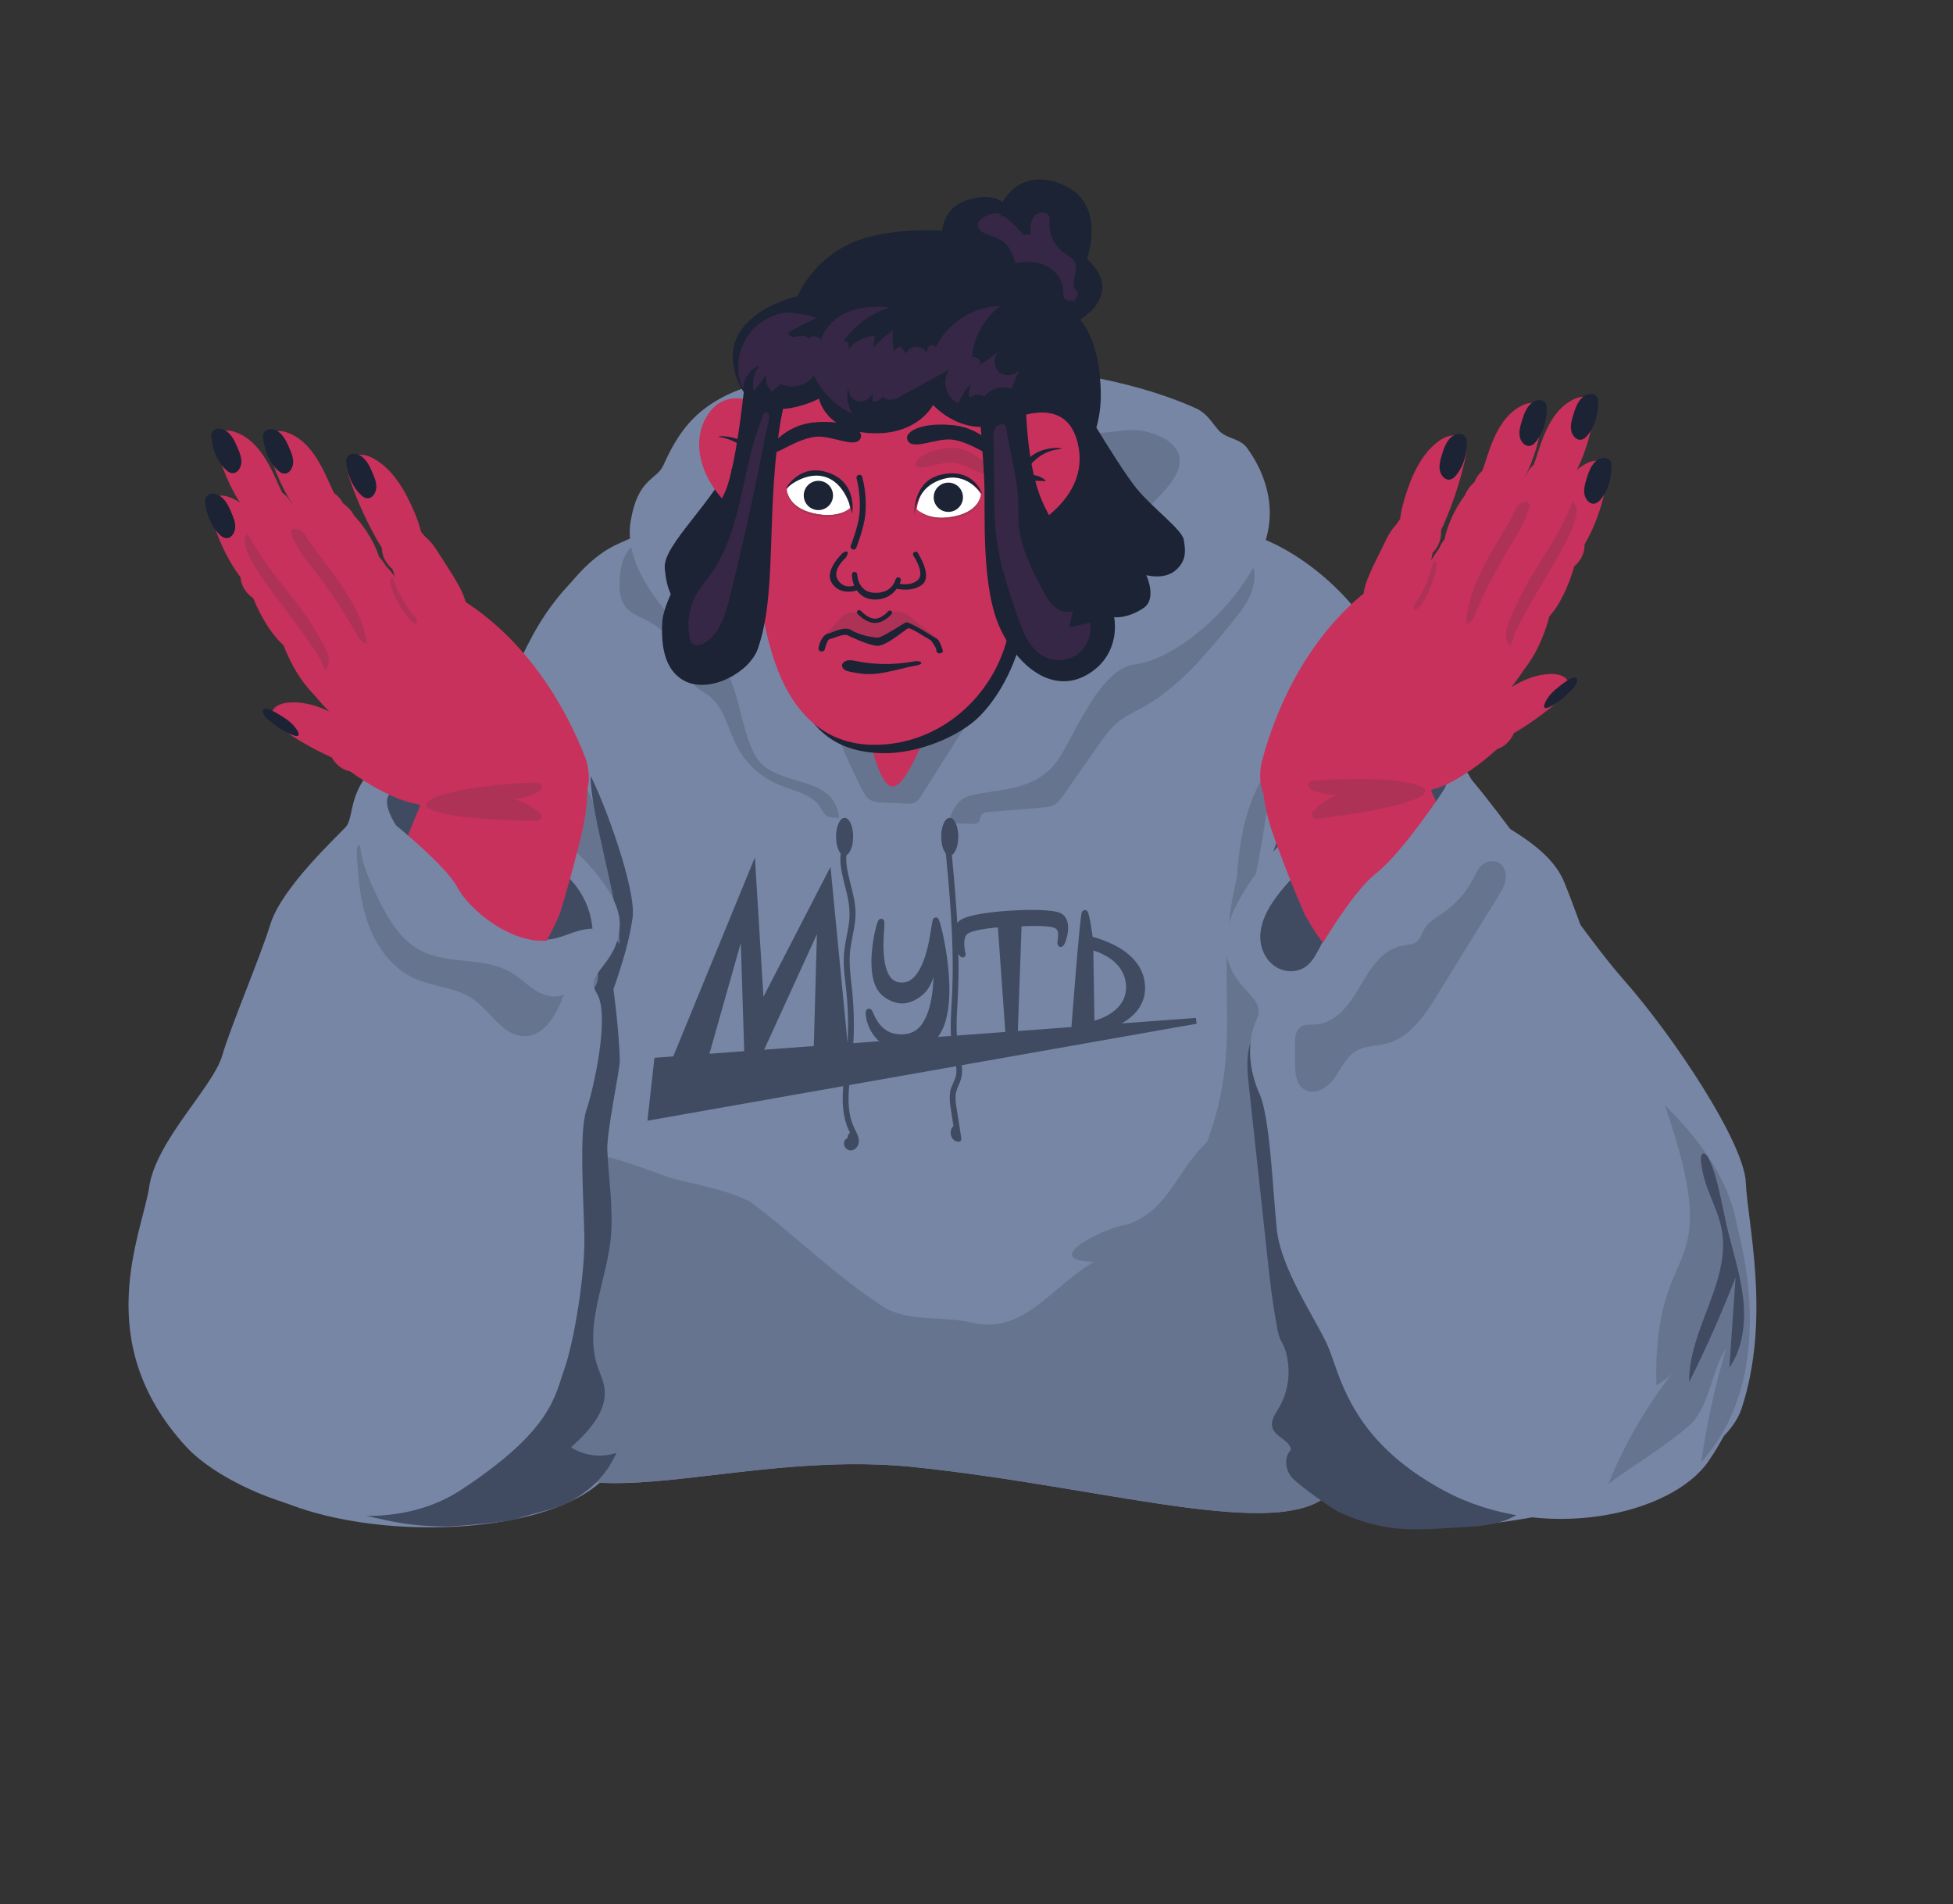 <ns0:svg xmlns:ns0="http://www.w3.org/2000/svg" version="1.1" x="0px" y="0px" viewBox="0 0 998.21 973.21" style="enable-background:new 0 0 998.21 973.21;" xml:space="preserve" width="998.21" height="973.21">
<ns0:rect x="0" y="0" width="998.21" height="973.21" fill="#333333" stroke="none"/>
<ns0:style type="text/css">
	.st0{fill:#7786A5;}
	.st1{fill:#677490;}
	.st2{fill:#404B62;stroke:#404B62;stroke-width:3;stroke-miterlimit:10;}
	.st3{fill:#404B62;}
	.st4{fill:#C8315C;}
	.st5{fill:#1B2334;}
	.st6{fill:#AD3255;}
	.st7{fill:#352745;}
	.st8{fill:#FFFFFF;}
</ns0:style>
<ns0:g id="&#1090;&#1077;&#1083;&#1086;">
	<ns0:path class="st0" d="M299.34,290.64c-34.47,30.15-34.25,62.35-55.93,84.78c-12.43,12.86-30.99,39.93-48.78,65.71   c-13.24,19.18-26.04,37.64-35.58,48.99c-25.03,29.8-59.6,84.89-59.9,105.19c-0.3,20.3-2.45,99.06,13.88,144.87   c16.33,45.81,152.17,54,193.52,17.58c41.35-36.41-46.2-105.1-31.2-143.94c15-38.84,61.06-103.28,73.39-153.54   c16.86-68.75,2.03-85.24-12.21-110.65C322.29,324.23,299.34,290.64,299.34,290.64z" />
	<ns0:path class="st0" d="M684.65,304.71c35.2,29.29,35.78,61.49,58.01,83.37c12.75,12.55,31.97,39.15,50.39,64.48   c13.7,18.85,26.96,36.99,36.78,48.1c25.76,29.17,61.68,83.4,62.48,103.68s13.05,69.28-2.14,115.49s-171.19,81.2-213.43,45.82   s-33.13-1-49.08-39.45c-15.95-38.45,25.37-200.74,11.81-250.68c-18.56-68.31-4.13-85.16,9.47-110.91   C662.53,338.85,684.65,304.71,684.65,304.71z" />
	<ns0:path class="st0" d="M314.06,278.84c-20.29,9.98-39.81,39.81-53.08,76.09s73.2,76.97,61.82,122.09s-28.66,72.55-31.08,95.55   c-2.42,23-48.57,124.87-28.61,162.61c24.92,47.11,112.04,5.01,203.9,14.55c103.47,10.74,197.78,41.87,216.4,8.53   c21.96-39.34-7.99-106.51-8.21-139.81c-0.26-38.22-38.21-116.09-31.13-144.96c6.14-25.05,85.82-69.01,76.09-107.94   c-9.73-38.93-35.07-68.85-63.7-84.93c-36.27-20.38-103.51-23.89-174.29-28.31S346.43,262.91,314.06,278.84z" />
	<ns0:path class="st1" d="M300.2,402.63c-0.85,1.79-1.7,3.58-2.55,5.37c-11.35-14.35-26.71-25.49-43.88-31.82   c11.39,21.02,22.77,42.04,34.16,63.05c6.26,11.56,12.61,23.37,14.89,36.31c-6.36-1.81-13.77,2.74-15.03,9.23   c-0.67,3.47,0.21,7.02,0.48,10.54c0.4,5.13-0.5,10.26-1.4,15.33c-3.47,19.58-6.93,39.17-10.4,58.75   c-1.22,6.88-2.38,14.26,0.47,20.63c0.6,1.34,2.15,6.18,3.51,6.74c3.53,1.45,6.41-3.08,7.57-6.71c8.42-26.39,16.11-56.29,24.46-82.7   c2.08-6.59,4.16-13.17,6.24-19.76c1.54-4.88,3.25-9.9,3.53-15.06c0.21-3.87-0.66-7.58-1.71-11.27c-1.63-5.77-3.29-11.54-5.03-17.28   c-2.15-7.07-4.51-14.08-7.07-21c-1.28-3.46-2.62-6.91-4.01-10.33C304.02,411.63,299.8,403.04,300.2,402.63z" />
	<ns0:g>
		<ns0:polygon class="st2" points="343.22,545.99 384.74,444.82 389.04,514.93 423.48,448.21 432.09,537.07 417.33,538.92     419.25,470.07 387.66,539.23 381.97,539.84 379.82,472.19 360.14,541.69   " />
		<ns0:polygon class="st2" points="332.63,570.92 611.37,521.7 335.84,541.99   " />
		<ns0:g>
			<ns0:path class="st2" d="M460.96,534.61c-15.87,0-17.71-17.52-16.81-17.64c0.9-0.12,3.49,14.54,18.55,13.05     c3.63-0.36,6.95-2.09,9.31-5.18c6.62-8.64,7.16-24.69,6.41-37.36c-1.34,6.61-2.72,14.9-7.11,19.15c-2.75,2.67-6.8,4.79-10.45,4.7     c-3.78-0.09-8.07-2.39-10.33-5.23c-7.62-9.58-1-35.27-0.12-35.09c0.89,0.18-3.04,21.04,3.63,29.43c1.65,2.08,3.82,3.12,6.62,3.19     c2.85,0.06,5.2-0.9,7.32-2.96c8.61-8.35,9.49-30.23,10.34-30.3c0.86-0.07,11.71,42.46,0.12,58.36     c-5.75,7.88-10.38,5.3-14.89,5.74C462.64,534.57,461.78,534.61,460.96,534.61z" />
		</ns0:g>
		<ns0:path class="st2" d="M541.71,468.16c-3.51-1.95-16.1-1.88-25.81-1.24c-6.47,0.43-21.86,1.8-25.07,5.24    c-5.03,5.4,0.61,15.67,1.2,15.67c0.25,0-2.34-7.68,1.12-11.38c1.66-1.78,7.83-3.35,18.28-4.13l3.98,56.06    c0,0.9-9.67,1.64,1.64,1.64c0.9,0,1.64-0.73,1.64-1.64l1.99-56.39c9.69-0.56,16.91-0.29,19.37,1.08c4.15,2.31,1.23,9.03,2.05,9.39    C542.92,482.83,547.12,471.17,541.71,468.16z" />
		<ns0:g>
			<ns0:path class="st2" d="M556.29,527.13c-0.39,0-0.78-0.14-1.08-0.4c-0.35-0.31-12.34,1.24-6.25,0.4c0,0,4.58-60.61,5.48-60.61     s2.68,13.44,2.68,13.44c2.23,0.53,7.72,2.22,12.51,4.76c8.84,4.68,13.72,11.33,14.13,19.23c0.41,8.01-4.25,14.57-13.5,18.98     c-6.73,3.21-13.46,4.15-13.75,4.19C556.44,527.12,556.36,527.13,556.29,527.13z M557.27,483.73l0.66,39.8     c5.82-1.19,19.78-6.4,19.08-19.9C576.31,490.11,562.93,485.21,557.27,483.73z" />
		</ns0:g>
	</ns0:g>
	<ns0:path class="st1" d="M230.49,527.61c5.98,11.9,14.64,22.43,25.16,30.6c-34.81-11.3-71.29-22.75-107.38-16.69   c13.79,2.46,27.58,4.93,41.37,7.39c-19.38,4.07-39.99,8.79-53.71,23.06c8.85,1.42,17.65-2.03,26.43-3.87   c20.89-4.37,42.6,0.49,62.84,7.25c10.82,3.61,21.45,7.76,32.25,11.42c5.46,1.85,10.97,3.57,16.54,5.03   c2.02,0.53,10.06,3.8,11.48,1.33c1.16-2.01-2.41-6.59-3.35-8.13c-2.51-4.16-4.68-8.39-6.85-12.73   c-4.53-9.03-10.76-16.86-18.09-23.79C248.95,540.72,239.71,534.13,230.49,527.61z" />
	<ns0:path class="st3" d="M661.02,410.2c-11.15,22.99-18.06,48.04-20.27,73.49c-1.05-19.31-0.31-25.52-1.36-44.82   c0.42-3.26,0.17-20.73-3.29-17.82c-3.53,20.74-4.94,41.88-0.27,62.36c-2.18-4.13-4.94-7.95-8.18-11.31   c1.65,1.72,2.74,4.87,3.83,6.99c1.45,2.81,2.81,5.66,4.07,8.55c2.72,6.21,5.02,12.6,6.87,19.12c3.24,11.41,4.37,22.84,5.69,34.54   c0.66,5.86,1.18,11.74,1.75,17.61c1.16,11.83,2.33,23.66,3.49,35.49c0.37,3.8,0.74,7.65,0.1,11.41c-0.59,3.48-2.04,6.76-2.8,10.2   c-1.52,6.84-0.21,14.25,3.55,20.16c3.27,5.13,7.9,5.63,13.52,4.84c5.26-0.74,12.35-1.82,16.1-6.05c5.18-3.41-4.45-29.86-5.62-35.82   c-8.1-41.44-11.94-42.08-22.92-83.67c-2.55-9.65-6.17-21.45-10.48-30.34C644.46,459.37,664.01,436.45,661.02,410.2z" />
	<ns0:path class="st3" d="M311.38,511.86c4.85-14.01,9.87-28.09,11.93-42.77c2.05-14.68-14.54-59.4-21.44-72.52   c-0.23,18.88,15.03,66.92,14.8,85.8c-5.17-6.12-10.35-12.23-15.52-18.35c1.48,10.18,2.88,20.37,4.19,30.58   c0.42,3.29,0.75,6.94-1.18,9.64s-7.06,2.92-7.99-0.27c-0.64,14.15-2.99,28.23-6.99,41.82c-4.09,13.89-9.96,27.79-8.97,42.23   c1.35,0.53,2.78,1.3,4.18,1.63c1.37,0.33,1.42,0.17,1.92-1.16c1.01-2.71,1.72-5.58,2.58-8.34c1.73-5.56,3.49-11.11,5.26-16.65   c3.57-11.14,7.22-22.25,10.96-33.34c1.04-3.08,2.08-6.16,3.14-9.24c0.52-1.51,1.04-3.02,1.56-4.53   C310.24,515.14,311.38,513.18,311.38,511.86z" />
	<ns0:path class="st1" d="M644.06,473.48c2-8.16,11.81-18.33,23.78-29.68c20.68-34.61,46.04-73.3,31.28-83   c-28.17,29.38-45.68,70.57-61.95,108.05c6.06-26.13,10.57-52.61,13.51-79.27c-17.89,22.8-18.94,54.12-19.22,83.11   c-1.64-14.16,4.26-10.51,0.74-24.32c-12.76,52.76,4.35,82.02-15.17,135.11c-16.14,15.4-19.59,34.85-40.72,42.3   c-10.28,0.98-46.72,18.41-17,19.08c-21.24,11.85-35.46,36.96-61.96,31.29c-14.71-3.97-31.72-0.14-45.23-7.9   c-24.83-15.84-45.31-36.76-68.96-54.28c-12.92-6.4-27.58-8.4-41.38-12.29c-16.84-6.13-34.59-13.38-53.03-13.01   c-0.42,0.14-0.83,0.42-1.23,0.81c-1.88,6.13-4.24,13.3-6.8,21.14c-5.78,33.18-8.31,96.24-8.58,135.94   c32.96,27.99,111.97-5.43,194.86,3.17c103.47,10.74,197.78,41.87,216.4,8.53c21.96-39.34-7.99-106.51-8.21-139.81   C674.93,580.23,636.98,502.35,644.06,473.48z" />
</ns0:g>
<ns0:g id="&#1082;&#1072;&#1087;&#1102;&#1097;&#1086;&#1085;">
	<ns0:path class="st1" d="M350.63,340.12c1.32,3.78,2.2,7.94,5.04,10.76c1.73,1.72,4.02,2.74,6.01,4.16c8.32,5.9,10.22,17.2,14.91,26.26   c4.57,8.81,12.32,15.94,21.48,19.75c7.59,3.16,16.8,4.65,21.24,11.56c0.94,1.46,1.65,3.16,3.07,4.16c1.41,1,3.24,1.11,4.96,1.18   c23.01,1.03,46.03,2.06,69.04,3.09c1.4,0.06,3.04,0.03,3.9-1.08c0.75-0.95,0.63-2.35,1.28-3.36c0.83-1.28,2.57-1.53,4.09-1.66   c8.92-0.74,17.85-1.48,26.77-2.22c2.39-0.2,4.89-0.43,6.92-1.72c1.65-1.05,2.82-2.69,3.94-4.3c6.15-8.77,12.29-17.53,18.44-26.3   c2.84-4.05,5.72-8.15,9.54-11.29c3.86-3.18,8.49-5.23,12.86-7.66c18.27-10.13,31.95-26.7,45.17-42.88   c4.01-4.91,8.09-9.93,10.32-15.86c2.24-5.93,2.35-13.03-1.3-18.21c-4.95-7.04-14.94-8.35-23.43-7.01c-19.76,3.12-38,16.92-57.79,14   c-13.9-2.05-25.18-11.98-38.05-17.61c-12.09-5.28-25.47-6.7-38.59-8.04c-22.44-2.31-45.24-4.6-67.45-0.64   c-12.2,2.18-24.14,6.23-36.52,6.65c-11.61,0.4-23.19-2.35-34.75-0.28c-6.42,1.15-13.44,2.87-18.4,7.39   c-4.66,4.24-6.26,10.41-6.59,16.5c-0.23,4.28-0.26,8.9,1.76,12.8c2.5,4.84,7.27,6.33,11.83,8.64   C339.71,321.68,347.16,330.16,350.63,340.12z" />
	<ns0:path class="st0" d="M428.98,419.18l56.01,1.42c0,0,1.67-11.43,10.53-13.89c12.96-3.6,32.72-1.65,44.55-17.4   c7.82-10.41,21.62-47.77,39.9-49.75s50.21-25.37,64.72-57.58c8.89-19.74,2.83-39.19-7.28-53.03c-3.4-4.65-9.42-4.69-13.32-7.88   c-3.43-2.8-6.14-9.29-12.67-12.31c-17.52-8.09-57.06-21.27-112.04-21.56c-62.54-0.33-106.08,3.71-128.66,15.08   c-15.44,7.77-23.88,18.04-31.58,35.35c-3.57,8.02-13.16,6.39-16.85,29.02c-3.58,21.93,15.72,48.18,43.04,68.89   c14.35,10.88,12.33,46.54,25.71,56.46c9.2,6.82,23.01,6.9,31.21,13.31C425.95,408.22,428.52,412.43,428.98,419.18z" />
	<ns0:path class="st1" d="M440.73,403.79c0.9,1.74,1.87,3.53,3.46,4.67c1.99,1.43,4.59,1.6,7.04,1.71c3.87,0.18,7.74,0.36,11.61,0.54   c1.71,0.08,3.51,0.14,5.01-0.69c1.37-0.75,2.26-2.13,3.09-3.45c8.31-13.13,16.62-26.27,24.93-39.4   c4.67-7.38,9.37-14.83,12.37-23.03c1.89-5.18,3.09-10.65,5.72-15.5c4.47-8.26,12.52-13.82,19.99-19.51   c21.95-16.73,41.01-36.9,59.95-56.97c5.3-5.62,11.02-12.99,8.42-20.26c-1.32-3.7-4.6-6.37-8.06-8.22   c-4.56-2.43-9.69-3.77-14.86-3.88c-5.42-0.11-10.78,1.11-16.19,1.35c-7.4,0.33-14.74-1.16-22.06-2.27   c-37.99-5.76-76.7-1.43-114.88,2.9c-10.34,1.18-20.69,2.35-31.03,3.53c-6.7,0.76-14.1,1.88-18.4,7.07   c-3.65,4.39-3.84,10.34-2.79,15.71c0.56,2.83,1.69,5.5,2.26,8.32c0.46,2.3,0.97,3.94,2.27,5.96c6.79,10.47-1.36,16.93,3.84,28.27   c5.2,11.33,9.87,24.49,14.23,36.16c4.41,11.79,22.62,26.53,27.14,38.28c4.51,11.71,9.31,23.33,14.87,34.58   C439.33,401.04,440.03,402.42,440.73,403.79z" />
	<ns0:ellipse class="st3" cx="431.69" cy="427.59" rx="4.37" ry="9.64" />
	<ns0:ellipse class="st3" cx="485.43" cy="427.59" rx="4.37" ry="9.64" />
	<ns0:g>
		<ns0:path class="st3" d="M432.35,428.51c-5.44,8.54-1.72,18.83,0.42,27.8c1.26,5.29,1.88,10.43,1.1,15.85    c-0.83,5.75-2.42,11.38-2.61,17.21c-0.19,6.04,0.81,12.02,1.4,18.01c0.59,6,0.86,12.03,0.8,18.06    c-0.06,5.98-0.46,11.94-1.14,17.87c-0.62,5.35-1.39,10.7-1.57,16.1c-0.19,5.91,0.38,11.93,2.71,17.42    c0.56,1.31,1.28,2.54,1.88,3.83c0.53,1.14,1.05,2.59,0.26,3.74c-0.54,0.78-0.75,0.6-1.22,0.12c-0.23-0.23-0.03-0.17-0.05-0.3    c0.03,0.37-0.28,0.07,0.04,0.17c0.43,0.14,0.94,0,1.17,0.56c0.48-0.63,0.96-1.27,1.45-1.9c-0.87,0.06-1.31-1.75-0.51-1.99    c1.84-0.55,1.06-3.45-0.8-2.89c-4.04,1.22-2.99,8.19,1.3,7.88c0.85-0.06,1.85-0.93,1.45-1.9c-0.89-2.14-3.47-3.59-5.69-2.32    c-1.9,1.08-1.69,3.69-0.3,5.1c1.69,1.72,4.26,1.07,5.57-0.76c1.66-2.32,0.91-5.07-0.27-7.41c-1.3-2.57-2.42-5.08-3.08-7.9    c-0.68-2.91-0.93-5.88-0.95-8.86c-0.04-5.97,0.81-11.91,1.51-17.83c1.59-13.38,1.61-26.82,0.08-40.2    c-0.76-6.63-1.56-13.25-0.54-19.89c0.97-6.28,2.81-12.51,2.48-18.92c-0.32-6.19-2.33-12.13-3.66-18.14    c-1.28-5.73-1.94-11.83,1.36-17.01C435.98,428.39,433.39,426.88,432.35,428.51L432.35,428.51z" />
	</ns0:g>
	<ns0:g>
		<ns0:path class="st3" d="M482.86,430.08c1.96,20.47,3.92,40.99,4.08,61.57c0.04,5.05-0.03,10.11-0.24,15.16    c-0.21,5.03-0.61,10.06-0.74,15.09c-0.12,4.96,0.06,9.94,0.99,14.82c0.84,4.45,2.75,9.21,1.44,13.75    c-0.74,2.54-2.26,4.74-2.72,7.38c-0.45,2.61-0.23,5.21,0.14,7.82c0.79,5.58,1.75,11.14,2.62,16.71c0.48-0.63,0.96-1.27,1.45-1.9    c-1.14-0.04-1.48-2.47-0.38-2.82c1.83-0.58,1.05-3.48-0.8-2.89c-4.36,1.38-3.39,8.55,1.18,8.71c1.07,0.04,1.59-0.98,1.45-1.9    c-0.78-4.97-1.57-9.93-2.35-14.9c-0.36-2.27-0.7-4.56-0.55-6.87c0.16-2.43,1.22-4.47,2.15-6.68c1.86-4.4,1.15-8.86,0.1-13.37    c-1.13-4.88-1.74-9.7-1.76-14.71c-0.02-4.93,0.35-9.86,0.61-14.78c0.27-5.13,0.4-10.26,0.41-15.39    c0.02-10.2-0.43-20.39-1.12-30.57c-0.78-11.43-1.87-22.83-2.96-34.24C485.68,428.18,482.68,428.16,482.86,430.08L482.86,430.08z" />
	</ns0:g>
</ns0:g>
<ns0:g id="&#1096;&#1077;&#1103;">
</ns0:g>
<ns0:g id="&#1074;&#1086;&#1083;&#1086;&#1089;&#1099;_&#1089;&#1079;&#1072;&#1076;&#1080;">
</ns0:g>
<ns0:g id="&#1090;&#1077;&#1085;&#1086;_&#1083;&#1080;&#1094;&#1086;">
</ns0:g>
<ns0:g id="&#1088;&#1091;&#1082;&#1072;&#1074;">
	<ns0:g>
		<ns0:path class="st3" d="M289.23,609.93c0.03,17.63,1.68,35.93-4.89,52.29c-2.73,6.8-6.79,12.97-10.82,19.1    c-20.74,31.5-42.85,64.27-76.13,82.01c-9.21,4.91-19.46,8.59-29.87,7.86c27.23,3.76,32.58,8.64,60.07,8.93    c4.69,0.05,31.96-2.27,36.37-3.87c6.95-2.52,21.93-5.38,28.24-9.22c11.16-6.79,17.27-12.82,22.97-24.58    c-7.65,2.66-16.49,1.61-23.3-2.78c9.02-8.2,18.86-18.56,17.01-30.61c-0.54-3.54-2.09-6.83-3.29-10.21    c-7.5-21.21,4.71-44.63,6.67-67.04c1.23-14.09-1.18-29.74-1.85-43.86c-0.43-9.11,6.29-40.86,6.38-45.53    c0.24-12.44-9.4-113.33-13.39-3.99c-0.07,1.89-4.09,2.86-4.8,3.95c-2,3.11-2.52,6.83-3.29,10.38c-1.91,8.84-3.38,17.77-4.39,26.75    C289.78,589.61,289.22,599.77,289.23,609.93z" />
		<ns0:path class="st0" d="M95.18,739.4c22.03,23.94,93.63,52.69,140.33,22.1c46.7-30.59,48.03-47.98,52.96-61.89    c4.93-13.9,10.46-47.6,10.21-66.75s-2.88-53.91,1.03-65.48s12.13-48.94,5.34-59.7c-6.79-10.76,10.87-14.35,11.72-34.71    s-31.06-47.27-49.99-60.49c-18.93-13.23-59.88-34.94-74.47-21.44c-14.59,13.5-11.19,26.78-15.61,31.62    c-4.42,4.84-32.64,30.96-38.42,49.44c-5.78,18.48-19.97,51.31-24.73,67.45s-33.68,43.14-37.31,67.09    C72.62,630.6,45.69,685.63,95.18,739.4z" />
		<ns0:path class="st3" d="M234.6,456.66c2.14,3.99,3.52,8.4,6.15,12.08c7.94,11.08,23.84,11.84,37.46,11.53    c9.47-0.21,15.16-5.46,24.63-5.68c-2.15-21.15-16.55-31.79-34.64-42.94c-17.27-10.64-35.69-19.34-54.63-26.6    c-3.5-1.34-7.34-2.65-10.93-1.54c-10.42,3.24-1.27,17.49,2.67,22.22c5.88,7.05,13.38,12.5,19.88,18.93    C228.82,448.25,232.18,452.16,234.6,456.66z" />
		<ns0:path class="st1" d="M192.72,458.05c5.24,10.84,11.54,22.08,22.19,27.69c14.24,7.51,32.75,3.08,46.56,11.35    c4.38,2.63,7.98,6.38,12.31,9.09c4.33,2.71,9.93,4.29,14.51,2.03c-3.65,9.69-9.55,21.07-19.9,21.32    c-11.31,0.28-17.58-12.75-26.91-19.15c-8.61-5.91-19.92-5.98-29.46-10.24c-12.02-5.38-20.24-17.11-24.41-29.6    c-2.94-8.81-4.12-18.08-4.78-27.3c-0.1-1.37-1.3-12.06,0.71-11.27c0.82,0.33,1.08,4.65,1.29,5.58c0.53,2.24,1.19,4.45,1.95,6.63    C188.44,448.94,190.53,453.53,192.72,458.05z" />
	</ns0:g>
</ns0:g>
<ns0:g id="&#1088;&#1091;&#1082;&#1072;&#1074;_1_">
	<ns0:g>
		<ns0:path class="st3" d="M638.51,535.01c-1.59,6.7-0.85,13.7-0.12,20.55c3.17,29.29,6.33,58.59,9.5,87.88    c1.15,10.65,2.36,21.32,4.31,31.86c0.71,3.84,1.1,7.58,3.06,10.91c1.88,3.21,2.73,7.16,3.13,10.83    c0.86,7.72-0.74,15.74-4.73,22.43c-1.91,3.19-4.42,6.73-3.28,10.27c1.54,4.78,8.9,6.24,9.46,11.23c-3.5,3.37-3,9.41-0.16,13.35    c2.85,3.93,21.22,16.96,25.66,18.91c25.55,11.19,39.9,8.48,67.74,6.87c9.71-0.56,26.58-3.73,30.09-15.43    c3.11-10.38-7.63-22.15-13.31-29.7c-15.18-20.19-33.54-37.76-48.52-58.11c-5.42-7.36-10.37-15.09-14.45-23.28    c-5.49-11.02-9.6-23.17-18.4-31.79c-6.95-6.81-16.81-11.48-20.19-20.6c-2.52-6.8-0.71-14.31-0.28-21.54    c0.64-10.79-1.93-21.45-5.83-31.45c-1.99-5.11-4.33-10.07-6.81-14.95c-1.49-2.94-4.17-10.71-8.35-10.66    C642.44,522.65,639.34,531.49,638.51,535.01z" />
		<ns0:path class="st0" d="M873.28,746.69c-19.06,27.86-84.72,42-134.7,15.39c-49.98-26.61-53.76-61.05-60.3-75.1    c-6.53-14.05-23.71-38.81-25.72-59.01c-2.01-20.2-3.5-57.12-8.75-68.83c-5.25-11.72-7.01-25.96-1.54-38.11    s-12.49-13.81-15.74-35.15c-3.25-21.34,25.27-53.51,42.51-69.71s55.35-43.99,71.43-31.52c16.08,12.47,14.28,26.86,19.23,31.43    c4.96,4.57,31.64,15.42,39.56,34.19s25.57,71.73,32.19,88.17c6.63,16.43,38.54,41.39,44.97,66.18    C882.85,629.4,916.08,684.12,873.28,746.69z" />
		<ns0:path class="st1" d="M887.82,626.35c10.55,40.27,11,88.46-18.35,120.97c2.9-19.67,7.15-39.14,12.72-58.22    c-7.58,11.9-8.01,27.8-17.5,38.24c-13.07,11.76-28.65,20.59-42.72,31.14c8.99-22.01,21.25-42.68,36.25-61.12    c-2.87,4.44-6.92,8.1-11.63,10.51c-1.85-79.38,36.45-49.79,4.28-143.18C866,579.81,883.39,600.52,887.82,626.35z" />
		<ns0:path class="st3" d="M730.69,396.18c-3.9,0.79-7.23,3.22-10.42,5.59c-10.01,7.42-20.01,14.84-30.02,22.26    c-13.76,10.2-27.72,20.6-37.91,34.37c-4.93,6.66-9.03,14.65-8.04,22.87c0.61,5.08,3.32,9.98,7.61,12.76s10.16,3.19,14.56,0.57    c4.66-2.78,6.95-8.15,9.42-12.98c7.52-14.74,19.25-27.31,33.43-35.84c4.2-2.52,8.72-4.8,11.76-8.65c1.52-1.92,2.59-4.15,3.65-6.36    c3.77-7.86,7.55-15.73,11.32-23.59c0.99-2.07,3.82-5.83,3.19-8.29C738.43,395.8,733.13,395.68,730.69,396.18z" />
		<ns0:path class="st1" d="M738.04,466.16c-3.68,2.59-7.87,4.84-10.13,8.73c-1.25,2.16-1.89,4.8-3.84,6.36    c-2.03,1.63-4.87,1.59-7.44,2.06c-10.2,1.88-16.39,11.98-21.6,20.95c-5.21,8.97-12.32,18.77-22.68,19.31    c-2.41,0.12-5.01-0.25-7.1,0.95c-3.85,2.21-3.37,7.74-3.3,12.18c0.12,7.56-1.26,17.43,5.63,20.56c5.28,2.39,11.28-1.78,14.63-6.52    c3.35-4.73,5.76-10.49,10.73-13.5c4.74-2.87,10.7-2.53,16.05-3.98c11.72-3.17,19.18-14.33,25.56-24.66    c10.37-16.78,20.73-33.56,31.1-50.33c2.44-3.95,5.22-8.65,3.54-13.44c-1.03-2.94-3.58-4.87-6.73-4.76c-3.14,0.11-5.7,2.1-7.2,4.75    c-2.2,3.87-3.92,7.76-6.69,11.31C745.56,459.95,742.02,463.36,738.04,466.16z" />
		<ns0:path class="st3" d="M882.54,626.35c2.82,12.2,6.87,24.16,8.35,36.59s0.13,25.77-7,36.06c1.07-15.38,2.13-30.75,3.2-46.13    c-7.09,18.17-15,36.02-23.72,53.47c-0.4-27.07,21.87-52.07,16.48-78.61c-2.1-10.36-8.02-19.55-9.82-29.98    c-0.34-1.96-1.13-5.5-0.34-7.41c0.86-2.07,2.69,0.04,3.4,1.33c2.64,4.82,4.05,10.59,5.35,15.88    C879.96,613.8,881.1,620.11,882.54,626.35z" />
	</ns0:g>
</ns0:g>
<ns0:g id="&#1088;&#1091;&#1082;&#1072;_1_">
	<ns0:g>
		<ns0:path class="st4" d="M172.35,325.48c-3.56,1.7-18.84,16.34-18.15,20.23c1.17,6.66,30.47,33.94,42.15,48.77    c14.7,18.41,34.79,29.21,59.11,29.37c23.82-1.08,52.43-7.58,44.04-35.72c-13.51-35.13-37.39-68.39-71.14-86.09    C208.42,292.54,183.21,308.04,172.35,325.48z" />
		<ns0:path class="st4" d="M224.9,283.79c-2.41-3.92-5.03-7.91-8.89-10.41c-3.86-2.51-9.3-3.16-12.94-0.35    c-2.45,1.89-3.7,5.03-3.91,8.12c-0.22,3.09,0.48,6.16,1.31,9.15c1.54,5.54,3.54,10.96,5.97,16.17    c3.26,6.98,8.38,14.33,16.04,15.19c3.2,0.36,6.49-0.53,9.24-2.21c3.18-1.94,5.77-5.09,6.39-8.76    C239.15,304.48,229.58,291.4,224.9,283.79z" />
		<ns0:path class="st4" d="M197.61,376.53c-12.11-2.49-30.68,3.73-19.48,17.05c11.39,8.49,39.92,25.95,49.53,13.18    C238.89,391.87,213.28,379.75,197.61,376.53z" />
		<ns0:path class="st4" d="M217.58,285.02c1.69-3.78,1.48-8.5-1.07-11.75c-1.24-1.57-2.93-2.72-4.7-3.63c-1.22-0.63-2.51-1.15-3.87-1.4    c-3.77-0.69-7.8,0.97-10.19,3.96s-3.14,7.15-2.19,10.86c1.02,4.03,4.13,7.98,8.01,9.6c1.51,0.63,3.58,1.06,5.22,0.73    c1.47-0.3,2.72-1.39,3.87-2.29C214.73,289.47,216.5,287.44,217.58,285.02z" />
		<ns0:path class="st4" d="M211.43,260.89c-4.51-10.38-10.47-20.84-20.29-26.46c-3.21-1.84-7.45-3.02-10.45-0.86    c-1.94,1.4-2.82,3.91-2.83,6.29s0.76,4.7,1.56,6.96c3.68,10.37,8.29,20.4,13.78,29.94c2.66,4.62,6.08,9.53,11.3,10.63    c2.31,0.48,4.76,0.03,6.83-1.1c1.52-0.83,3.32-2,4.09-3.63c0.79-1.65,0.61-3.78,0.53-5.56c-0.12-2.62-0.64-5.22-1.37-7.74    C213.75,266.46,212.63,263.65,211.43,260.89z" />
		<ns0:path class="st4" d="M175.67,367.65c-8.13-4.93-17.44-9.27-27.68-8.63c-3.35,0.21-7.23,1.32-8.66,4.12    c-0.92,1.81-0.52,3.89,0.52,5.49c1.05,1.6,2.67,2.81,4.29,3.96c7.46,5.3,15.52,9.95,24.05,13.88c4.14,1.91,9,3.66,13.61,2.05    c2.05-0.72,3.79-2.12,4.93-3.8c0.84-1.24,1.75-2.84,1.65-4.27c-0.1-1.46-1.17-2.81-2.02-3.97c-1.25-1.7-2.8-3.21-4.48-4.57    C179.95,370.35,177.84,368.96,175.67,367.65z" />
		<ns0:path class="st5" d="M190.09,240.95c-1.38-3.2-3.1-6.54-6.16-8.21c-1.19-0.65-2.58-1.01-3.91-0.75s-2.57,1.2-2.93,2.5    c-0.2,0.72-0.14,1.49-0.05,2.23c0.62,5.22,2.41,10.46,5.85,14.51c1.38,1.63,3.35,3.88,5.74,3.34c1.98-0.45,3.18-2.49,3.56-4.34    C192.84,247.09,191.31,243.79,190.09,240.95z" />
		<ns0:path class="st5" d="M142.58,365.12c-2.62-1.6-5.4-3.14-7.11-2.91c-0.66,0.09-1.14,0.47-1.14,1.25c0,0.78,0.53,2,1.46,3.07    c0.52,0.59,1.1,1.1,1.68,1.57c4.04,3.35,8.27,6.18,11.83,7.44c1.43,0.51,3.43,1.18,3.37-0.28c-0.05-1.21-1.41-3.17-2.76-4.63    C147.62,368.14,144.9,366.53,142.58,365.12z" />
		<ns0:path class="st4" d="M180.97,263.46c-5.73-10.94-25.56-15.04-24.52,1.66c3.67,13.54,15.89,36.23,27.94,36.08    C203.69,300.95,192.83,275.86,180.97,263.46z" />
		<ns0:path class="st4" d="M154.5,263.23c-5.73-10.94-25.56-15.04-24.52,1.66c3.67,13.54,15.89,36.23,27.94,36.08    C177.22,300.73,166.35,275.64,154.5,263.23z" />
		<ns0:path class="st4" d="M175.13,266.6c6.05-11.75-11.75-23.2-19.84-12.82C144.73,267.63,167.85,285.07,175.13,266.6z" />
		<ns0:path class="st4" d="M193.57,295.28c1.69-3.78,1.48-8.5-1.07-11.75c-1.24-1.57-2.93-2.72-4.7-3.63c-1.22-0.63-2.51-1.15-3.87-1.4    c-3.77-0.69-7.8,0.97-10.19,3.96s-3.14,7.15-2.19,10.86c1.02,4.03,4.13,7.98,8.01,9.6c1.51,0.63,3.58,1.06,5.22,0.73    c1.47-0.3,2.72-1.39,3.87-2.29C190.72,299.74,192.49,297.71,193.57,295.28z" />
		<ns0:path class="st4" d="M197.03,288.97c-5.73-10.94-25.56-15.04-24.52,1.66c3.67,13.54,15.89,36.23,27.94,36.08    C219.75,326.46,208.89,301.37,197.03,288.97z" />
		<ns0:path class="st4" d="M169.18,248.75c-4.51-10.38-10.19-22.36-20.53-26.95c-25.78-11.43,0.77,45.64,12.81,47.68    C177.71,271.36,173.9,257.87,169.18,248.75z" />
		<ns0:path class="st5" d="M147.59,228.33c-1.38-3.2-3.1-6.54-6.16-8.21c-1.19-0.65-2.58-1.01-3.91-0.75s-2.57,1.2-2.93,2.5    c-0.2,0.72-0.14,1.49-0.05,2.23c0.62,5.22,2.41,10.46,5.85,14.51c1.38,1.63,3.35,3.88,5.74,3.34c1.98-0.45,3.18-2.49,3.56-4.34    C150.34,234.46,148.82,231.17,147.59,228.33z" />
		<ns0:path class="st4" d="M151.36,296.46c-5.73-10.94-25.56-15.04-24.52,1.66c3.67,13.54,15.89,36.23,27.94,36.08    C174.08,333.95,163.21,308.86,151.36,296.46z" />
		<ns0:path class="st4" d="M145.51,299.6c6.05-11.75-11.75-23.2-19.84-12.82C115.11,300.63,138.23,318.07,145.51,299.6z" />
		<ns0:path class="st4" d="M190.6,386.36c6.05-11.75-11.75-23.2-19.84-12.82C160.19,387.39,183.32,404.83,190.6,386.36z" />
		<ns0:path class="st4" d="M167.41,321.97c-5.73-10.94-25.56-15.04-24.52,1.66c3.67,13.54,15.89,36.23,27.94,36.08    C190.13,359.46,179.27,334.37,167.41,321.97z" />
		<ns0:path class="st4" d="M139.56,281.75c-4.51-10.38-10.19-22.36-20.53-26.95c-25.78-11.43,0.77,45.64,12.81,47.68    C148.09,304.36,144.28,290.87,139.56,281.75z" />
		<ns0:path class="st5" d="M117.98,261.33c-1.38-3.2-3.1-6.54-6.16-8.21c-1.19-0.65-2.58-1.01-3.91-0.75c-1.33,0.25-2.57,1.2-2.93,2.5    c-0.2,0.72-0.14,1.49-0.05,2.23c0.62,5.22,2.41,10.46,5.85,14.51c1.38,1.63,3.35,3.88,5.74,3.34c1.98-0.45,3.18-2.49,3.56-4.34    C120.72,267.46,119.2,264.16,117.98,261.33z" />
		<ns0:path class="st4" d="M170.55,288.75c-5.73-10.94-25.56-15.04-24.52,1.66c3.67,13.54,25.54,47.73,37.58,47.58    C202.92,337.74,182.41,301.15,170.55,288.75z" />
		<ns0:path class="st4" d="M148.65,266.38c6.05-11.75-11.75-23.2-19.84-12.82C118.25,267.41,141.37,284.85,148.65,266.38z" />
		<ns0:path class="st4" d="M167.09,295.06c1.69-3.78,1.48-8.5-1.07-11.75c-1.24-1.57-2.93-2.72-4.7-3.63c-1.22-0.63-2.51-1.15-3.87-1.4    c-3.77-0.69-7.8,0.97-10.19,3.96s-3.14,7.15-2.19,10.86c1.02,4.03,4.13,7.98,8.01,9.6c1.51,0.63,3.58,1.06,5.22,0.73    c1.47-0.3,2.72-1.39,3.87-2.29C164.24,299.52,166.01,297.49,167.09,295.06z" />
		<ns0:path class="st4" d="M142.7,248.53c-4.51-10.38-10.19-22.36-20.53-26.95c-25.78-11.43,0.77,45.64,12.81,47.68    C151.23,271.14,147.42,257.65,142.7,248.53z" />
		<ns0:path class="st5" d="M121.12,228.11c-1.38-3.2-3.1-6.54-6.16-8.21c-1.19-0.65-2.58-1.01-3.91-0.75c-1.33,0.25-2.57,1.2-2.93,2.5    c-0.2,0.72-0.14,1.49-0.05,2.23c0.62,5.22,2.41,10.46,5.85,14.51c1.38,1.63,3.35,3.88,5.74,3.34c1.98-0.45,3.18-2.49,3.56-4.34    C123.86,234.24,122.34,230.94,121.12,228.11z" />
		<ns0:path class="st6" d="M200.59,295.07c-1.46,0.47-1.36,2.56-0.9,4.02c2.03,6.46,5.37,12.5,9.76,17.66c0.62,0.73,3.38,3.21,3.84,1.04    c0.27-1.27-2.49-3.75-3.22-4.76c-2.57-3.54-4.81-7.32-6.69-11.27C203.12,301.23,200.49,295.1,200.59,295.07z" />
		<ns0:path class="st6" d="M170.69,293.8c7.69,10.52,14.83,21.98,16.9,34.84c-2.2,0.38-3.84-1.89-4.92-3.84    c-6.58-11.84-14.08-23.16-22.43-33.82c-2.38-3.05-4.78-6.09-6.88-9.34c-1.05-1.62-2.02-3.29-2.85-5.03    c-0.59-1.24-1.93-3.42-1.74-4.84c0.36-2.7,4.75-1.19,5.91-0.02c1.37,1.38,2.34,3.42,3.45,5.03c1.24,1.78,2.5,3.53,3.79,5.27    C164.82,285.99,167.8,289.86,170.69,293.8z" />
		<ns0:path class="st6" d="M166.22,331.08c1.76,3.69,2.99,8.69-0.09,11.38c-5.49-17.39-50.21-61.62-39.4-69.52    C140.52,298.26,152.56,304.9,166.22,331.08z" />
		<ns0:path class="st4" d="M299.61,412.86c-0.6,5.96-1.96,11.83-3.39,17.65c-2.96,12.06-6.27,24.04-9.92,35.91    c-1.33,4.33-12.63,26.14-16.15,28.99c-0.63,0.51-26.9-8.2-36.98-15.29c-12.67-8.92-26.19-19.02-30.29-33.96    c-1.12-4.08,10.67-31.86,12.52-35.67c1.38-2.85,3.84-5.04,6.43-6.88c13.1-9.3,30.24-11.17,46.18-9.16    c7.33,0.92,14.39,2.14,21.79,1.36c4.26-0.45,9.01,0.02,9.93,5.02C300.43,404.67,300,409.01,299.61,412.86z" />
		<ns0:path class="st6" d="M274.37,399.86c9.14,3.39-8.38,9.32-12.48,8.26c5.16,1.4,9.99,3.97,14.05,7.43c1.56,1.33,0.59,3.89-1.45,3.87    c-33.94-0.25-56.73-3.48-56.62-8.14C217.96,407.08,237.54,401.35,274.37,399.86z" />
	</ns0:g>
</ns0:g>
<ns0:g id="&#1088;&#1091;&#1082;&#1072;">
	<ns0:g>
		<ns0:path class="st4" d="M764.16,313.8c3.73,1.3,20.53,14.16,20.28,18.1c-0.43,6.74-26.54,37.1-36.51,53.12    c-12.58,19.92-31.36,32.87-55.51,35.71c-23.8,1.55-52.95-1.76-47.71-30.65c9.55-36.4,29.62-72.09,61.21-93.41    C724.67,285.04,751.45,297.66,764.16,313.8z" />
		<ns0:path class="st4" d="M707.33,278.16c1.96-4.17,4.13-8.41,7.69-11.33c3.56-2.92,8.89-4.17,12.83-1.77    c2.64,1.61,4.23,4.59,4.79,7.63c0.56,3.04,0.2,6.18-0.29,9.23c-0.92,5.68-2.31,11.28-4.15,16.73c-2.47,7.3-6.75,15.17-14.27,16.87    c-3.15,0.71-6.5,0.18-9.43-1.18c-3.38-1.58-6.3-4.42-7.32-8.01C695.45,300.29,703.52,286.24,707.33,278.16z" />
		<ns0:path class="st4" d="M744.69,367.33c11.76-3.81,30.9,0.32,21.24,14.8c-10.39,9.7-36.81,30.2-47.78,18.57    C705.35,387.12,729.46,372.25,744.69,367.33z" />
		<ns0:path class="st4" d="M714.74,278.57c-2.09-3.57-2.41-8.29-0.23-11.8c1.05-1.69,2.61-3.03,4.28-4.13c1.15-0.76,2.37-1.43,3.69-1.82    c3.67-1.1,7.86,0.1,10.57,2.81c2.71,2.71,3.91,6.76,3.38,10.55c-0.57,4.12-3.22,8.38-6.91,10.42c-1.43,0.79-3.44,1.45-5.11,1.3    c-1.5-0.13-2.86-1.08-4.1-1.85C718.07,282.68,716.09,280.86,714.74,278.57z" />
		<ns0:path class="st4" d="M718.19,253.91c3.34-10.81,8.11-21.87,17.25-28.54c2.99-2.18,7.07-3.82,10.29-2c2.08,1.18,3.24,3.57,3.5,5.94    s-0.24,4.76-0.78,7.08c-2.51,10.71-5.99,21.19-10.39,31.27c-2.13,4.89-4.99,10.15-10.06,11.81c-2.25,0.74-4.73,0.55-6.91-0.34    c-1.6-0.66-3.52-1.63-4.47-3.15c-0.96-1.56-1.03-3.69-1.14-5.46c-0.17-2.62,0.06-5.26,0.51-7.84    C716.5,259.7,717.3,256.79,718.19,253.91z" />
		<ns0:path class="st4" d="M765.51,356.08c7.53-5.8,16.31-11.14,26.56-11.63c3.35-0.16,7.33,0.52,9.06,3.14    c1.11,1.69,0.95,3.81,0.09,5.51c-0.86,1.71-2.34,3.09-3.82,4.41c-6.83,6.09-14.33,11.6-22.37,16.45c-3.9,2.35-8.54,4.63-13.3,3.54    c-2.11-0.49-4-1.69-5.32-3.24c-0.97-1.14-2.06-2.63-2.11-4.06c-0.06-1.46,0.86-2.93,1.57-4.16c1.05-1.83,2.43-3.5,3.95-5.04    C761.55,359.23,763.5,357.62,765.51,356.08z" />
		<ns0:path class="st5" d="M737.2,231.75c1.02-3.33,2.36-6.84,5.22-8.84c1.11-0.78,2.45-1.29,3.8-1.18c1.35,0.11,2.68,0.91,3.19,2.16    c0.28,0.69,0.3,1.46,0.3,2.21c-0.04,5.25-1.25,10.66-4.21,15.07c-1.19,1.77-2.9,4.22-5.34,3.95c-2.02-0.22-3.43-2.12-4.02-3.92    C735.15,238.14,736.3,234.69,737.2,231.75z" />
		<ns0:path class="st5" d="M798.12,349.91c2.43-1.88,5.02-3.72,6.75-3.68c0.67,0.01,1.19,0.34,1.28,1.11c0.09,0.77-0.31,2.04-1.11,3.21    c-0.45,0.65-0.98,1.21-1.5,1.75c-3.64,3.77-7.53,7.05-10.94,8.7c-1.37,0.66-3.28,1.55-3.38,0.09c-0.09-1.2,1.06-3.3,2.23-4.91    C793.44,353.47,795.97,351.57,798.12,349.91z" />
		<ns0:path class="st4" d="M748.75,253.1c4.49-11.5,23.74-17.77,24.55-1.06c-2.15,13.86-11.8,37.76-23.79,38.94    C730.3,292.87,738.33,266.74,748.75,253.1z" />
		<ns0:path class="st4" d="M775.04,249.96c4.49-11.5,23.74-17.77,24.55-1.06c-2.15,13.86-11.8,37.76-23.79,38.94    C756.59,289.73,764.62,263.6,775.04,249.96z" />
		<ns0:path class="st4" d="M754.9,255.58c-7.31-11.01,9.12-24.35,18.3-14.93C785.23,253.25,764.17,273.14,754.9,255.58z" />
		<ns0:path class="st4" d="M739.74,286.13c-2.09-3.57-2.41-8.29-0.23-11.8c1.05-1.69,2.61-3.03,4.28-4.13c1.15-0.76,2.37-1.43,3.69-1.82    c3.67-1.1,7.86,0.1,10.57,2.81c2.71,2.71,3.91,6.76,3.38,10.55c-0.57,4.12-3.22,8.38-6.91,10.42c-1.43,0.79-3.44,1.45-5.11,1.3    c-1.5-0.13-2.86-1.08-4.1-1.85C743.06,290.24,741.08,288.42,739.74,286.13z" />
		<ns0:path class="st4" d="M735.6,280.23c4.49-11.5,23.74-17.77,24.55-1.06c-2.15,13.86-11.8,37.76-23.79,38.94    C717.15,320,725.18,293.87,735.6,280.23z" />
		<ns0:path class="st4" d="M758.85,237.19c3.34-10.81,7.66-23.35,17.43-29.05c24.36-14.2,4.27,45.45-7.48,48.81    C752.86,260.6,755.16,246.77,758.85,237.19z" />
		<ns0:path class="st5" d="M778.05,214.51c1.02-3.33,2.36-6.84,5.22-8.84c1.11-0.78,2.45-1.29,3.8-1.18c1.35,0.11,2.68,0.91,3.19,2.16    c0.28,0.69,0.3,1.46,0.3,2.21c-0.04,5.25-1.25,10.66-4.21,15.07c-1.19,1.77-2.9,4.22-5.34,3.95c-2.02-0.22-3.43-2.12-4.02-3.92    C776,220.91,777.15,217.46,778.05,214.51z" />
		<ns0:path class="st4" d="M781.83,282.63c4.49-11.5,23.74-17.77,24.55-1.06c-2.15,13.86-11.8,37.76-23.79,38.94    C763.38,322.4,771.41,296.27,781.83,282.63z" />
		<ns0:path class="st4" d="M787.98,285.12c-7.31-11.01,9.12-24.35,18.3-14.93C818.31,282.78,797.25,302.67,787.98,285.12z" />
		<ns0:path class="st4" d="M752.74,376.32c-7.31-11.01,9.12-24.35,18.3-14.93C783.07,373.99,762.01,393.87,752.74,376.32z" />
		<ns0:path class="st4" d="M768.68,309.76c4.49-11.5,23.74-17.77,24.55-1.06c-2.15,13.86-11.8,37.76-23.79,38.94    C750.23,349.53,758.26,323.4,768.68,309.76z" />
		<ns0:path class="st4" d="M791.93,266.72c3.34-10.81,7.66-23.35,17.43-29.05c24.36-14.2,4.27,45.45-7.48,48.81    C785.94,290.13,788.24,276.3,791.93,266.72z" />
		<ns0:path class="st5" d="M811.13,244.04c1.02-3.33,2.36-6.84,5.22-8.84c1.11-0.78,2.45-1.29,3.8-1.18c1.35,0.11,2.68,0.91,3.19,2.16    c0.28,0.69,0.3,1.46,0.3,2.21c-0.04,5.25-1.25,10.66-4.21,15.07c-1.19,1.77-2.9,4.22-5.34,3.95c-2.02-0.22-3.43-2.12-4.02-3.92    C809.07,250.44,810.23,246.99,811.13,244.04z" />
		<ns0:path class="st4" d="M761.89,277.09c4.49-11.5,23.74-17.77,24.55-1.06c-2.15,13.86-20.12,50.26-32.11,51.44    C735.13,329.36,751.48,290.72,761.89,277.09z" />
		<ns0:path class="st4" d="M781.19,252.44c-7.31-11.01,9.12-24.35,18.3-14.93C811.53,250.11,790.46,270,781.19,252.44z" />
		<ns0:path class="st4" d="M766.03,282.99c-2.09-3.57-2.41-8.29-0.23-11.8c1.05-1.69,2.61-3.03,4.28-4.13c1.15-0.76,2.37-1.43,3.69-1.82    c3.67-1.1,7.86,0.1,10.57,2.81c2.71,2.71,3.91,6.76,3.38,10.55c-0.57,4.12-3.22,8.38-6.91,10.42c-1.43,0.79-3.44,1.45-5.11,1.3    c-1.5-0.13-2.86-1.08-4.1-1.85C769.36,287.1,767.37,285.28,766.03,282.99z" />
		<ns0:path class="st4" d="M785.14,234.05c3.34-10.81,7.66-23.35,17.43-29.05c24.36-14.2,4.27,45.45-7.48,48.81    C779.16,257.46,781.45,243.63,785.14,234.05z" />
		<ns0:path class="st5" d="M804.34,211.37c1.02-3.33,2.36-6.84,5.22-8.84c1.11-0.78,2.45-1.29,3.8-1.18c1.35,0.11,2.68,0.91,3.19,2.16    c0.28,0.69,0.3,1.46,0.3,2.21c-0.04,5.25-1.25,10.66-4.21,15.07c-1.19,1.77-2.9,4.22-5.34,3.95c-2.02-0.22-3.43-2.12-4.02-3.92    C802.29,217.77,803.44,214.32,804.34,211.37z" />
		<ns0:path class="st6" d="M732.73,286.69c1.5,0.31,1.64,2.39,1.34,3.9c-1.31,6.64-3.96,13.02-7.75,18.63c-0.54,0.8-3.01,3.56-3.71,1.46    c-0.41-1.23,2.06-4,2.68-5.08c2.16-3.8,3.98-7.8,5.41-11.93C730.9,293.09,732.84,286.71,732.73,286.69z" />
		<ns0:path class="st6" d="M762.32,282.13c-6.49,11.3-12.31,23.48-12.95,36.49c2.22,0.14,3.61-2.3,4.47-4.36    c5.23-12.49,11.44-24.57,18.56-36.09c2.03-3.29,4.08-6.58,5.8-10.04c0.86-1.73,1.64-3.49,2.28-5.32c0.45-1.29,1.54-3.61,1.19-5    c-0.66-2.64-4.85-0.66-5.88,0.63c-1.21,1.52-1.94,3.66-2.87,5.38c-1.03,1.9-2.1,3.79-3.18,5.66    C767.29,273.71,764.75,277.89,762.32,282.13z" />
		<ns0:path class="st6" d="M770.87,318.69c-1.34,3.86-2.01,8.97,1.35,11.3c3.54-17.89,43.11-66.78,31.49-73.44    C792.79,283.23,781.56,291.16,770.87,318.69z" />
		<ns0:path class="st4" d="M647.32,414.69c1.26,5.86,3.25,11.54,5.32,17.17c4.28,11.66,8.89,23.2,13.82,34.6    c1.8,4.15,11.76,19.6,15.58,22.04c0.69,0.44,53.56-49.36,55.99-64.67c0.66-4.18-5-17.21-7.26-20.79    c-1.69-2.68-4.38-4.58-7.15-6.12c-14.04-7.8-31.29-7.76-46.91-4.01c-7.18,1.73-14.07,3.71-21.51,3.76    c-4.28,0.03-8.95,1.02-9.31,6.08C645.59,406.63,646.5,410.9,647.32,414.69z" />
		<ns0:path class="st6" d="M670.97,398.98c-8.71,4.38,9.36,8.34,13.32,6.83c-4.97,1.96-9.49,5.04-13.15,8.93    c-1.4,1.49-0.16,3.93,1.87,3.69c33.71-3.99,56-9.72,55.38-14.33C727.83,399.94,707.74,396.4,670.97,398.98z" />
	</ns0:g>
	<ns0:path class="st0" d="M672.24,488.49c0,0,18.09-32.09,31.29-42.33c13.21-10.25,34.48-42.51,34.48-42.51l12.9,20.86l-40.88,57.15   l-32.79,21.98L672.24,488.49z" />
</ns0:g>
<ns0:g id="Layer_32">
	<ns0:path class="st0" d="M202.55,421.95c0,0,25.73,20.83,31.17,31.48c5.44,10.64,28.22,30.86,49.36,26.9l-4.18,24.66l-19.63-9.58   l-35.01-11.23l-21.46-21.76l-9.06-25.17L202.55,421.95z" />
</ns0:g>
<ns0:g id="&#1083;&#1080;&#1094;&#1086;">
</ns0:g>
<ns0:g id="&#1088;&#1086;&#1090;_3_">
</ns0:g>
<ns0:g id="&#1088;&#1086;&#1090;_2_">
</ns0:g>
<ns0:g id="&#1088;&#1086;&#1090;">
</ns0:g>
<ns0:g id="&#1088;&#1086;&#1090;_1_">
</ns0:g>
<ns0:g id="&#1085;&#1086;&#1079;&#1076;&#1088;&#1080;">
</ns0:g>
<ns0:g id="&#1085;&#1086;&#1089;">
</ns0:g>
<ns0:g id="&#1103;&#1073;&#1083;&#1086;&#1082;&#1086;_1_">
</ns0:g>
<ns0:g id="&#1103;&#1073;&#1083;&#1086;&#1082;&#1086;">
</ns0:g>
<ns0:g id="&#1079;&#1088;&#1072;&#1095;&#1088;&#1082;">
</ns0:g>
<ns0:g id="&#1079;&#1088;&#1072;&#1095;&#1086;&#1082;">
</ns0:g>
<ns0:g id="&#1085;&#1080;_&#1074;&#1077;&#1082;&#1086;">
</ns0:g>
<ns0:g id="&#1085;_&#1074;&#1077;&#1082;&#1086;">
</ns0:g>
<ns0:g id="&#1074;&#1077;&#1082;&#1086;">
</ns0:g>
<ns0:g id="&#1074;&#1077;&#1082;&#1086;_1_">
</ns0:g>
<ns0:g id="&#1090;&#1077;&#1085;&#1100;">
</ns0:g>
<ns0:g id="&#1090;&#1077;&#1085;&#1100;_1_">
</ns0:g>
<ns0:g id="&#1073;&#1088;&#1086;&#1074;&#1100;_1_">
</ns0:g>
<ns0:g id="&#1073;&#1088;&#1086;&#1074;&#1100;">
</ns0:g>
<ns0:g id="&#1087;&#1088;&#1103;&#1076;_&#1089;&#1087;&#1088;&#1072;&#1074;&#1072;">
</ns0:g>
<ns0:g id="&#1087;&#1088;&#1103;&#1076;&#1100;_&#1089;&#1083;&#1077;&#1074;&#1072;">
</ns0:g>
<ns0:g id="&#1095;&#1077;&#1083;&#1082;&#1072;">
</ns0:g>
<ns0:g id="Layer_33">
	<ns0:g>
		<ns0:path class="st4" d="M409.92,274.79c-3.73,7,23.06,45.75,26.9,62.23s9.15,64.87,19.58,64.93c10.43,0.05,29.15-62.38,33.99-71.44    c4.84-9.07,32.45-58.68,24.75-67.31C507.46,254.57,417.18,261.19,409.92,274.79z" />
		<ns0:path class="st5" d="M580.92,249.64c-5.37-6.6-14.95-21.94-20.55-31.12c1.43-5.03,2.29-10.59,2.26-16.7    c-0.12-28.38-10.6-38.49-10.6-38.49s23.12-12.94,3.55-31.06c0,0,10.26-28.06-12.03-37.74c-22.28-9.68-31.16,8.85-31.16,8.85    s-4.91-5.37-18.13-1.08c-13.6,4.41-12.8,17.88-12.8,17.88s-80.64,5.77-84.75,60.21c0,0-0.01-0.01-0.01-0.01    s-15.48,39.23-20.95,51.85c-10.63,24.51-36.95,46.1-35.98,58.01c0.97,11.91,4.19,17.53,10.95,22.1c6.76,4.58,22.69-0.2,25.11-4.22    c1.97-3.26,19.86-64.82,24.51-98.81c14.56,46.89,68.7,68.08,131.07,46.28c0,0,0.21-0.11,0.55-0.32    c13.29,27.09,32.15,56.25,34.02,58.53c2.6,3.18,11.64,1.66,18.58-3.12c6.94-4.78,1.32-16.74,1.32-16.74s9.21,2.58,15.06-2.53    c5.85-5.11,4.92-10.64,4.08-15.66C604.17,270.73,588.83,259.37,580.92,249.64z" />
		<ns0:path class="st7" d="M518.23,134.57c5.31-1.05,10.99-1.1,15.94,1.1c4.95,2.19,8.97,6.96,9.17,12.37c0.07,2.03,0.02,4.72,1.96,5.34    c1.53,0.49,4.17-0.15,4.06,1.45c-0.69-1.66,1.84-3.22,1.49-4.98c-0.15-0.74-0.78-1.27-1.22-1.89c-2.61-3.6,1.45-8.74,0.1-12.98    c-0.94-2.95-4.1-4.43-6.55-6.32c-4.43-3.4-7.03-9.06-6.74-14.64c0.06-1.1,0.22-2.23-0.16-3.26c-1.07-2.96-5.8-2.72-7.75-0.25    c-1.95,2.47-1.91,5.92-1.77,9.07c-1.19,0.17-2.38,0.34-3.58,0.51c-2.65-3.27-5.67-6.24-8.99-8.84c-0.5-0.39-1.07-0.79-1.7-0.72    c-0.73,0.08-0.91,0.77-0.68,1.29c1.11-4.28-5.34-2.72-7.11-1.82c-2.26,1.15-6,3.05-4.74,6.14c1.15,2.8,4.77,3.79,7.33,4.64    c3.02,1,5.76,2.61,7.85,5.04C515.67,126.42,520.02,134.21,518.23,134.57z" />
		<ns0:path class="st7" d="M367.5,278.03c0.71,2.14,1.42,4.27,2.14,6.41c3.77-1.67,7.04-4.46,9.29-7.92c1.4-2.15,2.4-4.53,3.39-6.9    c2.33-5.57,4.66-11.13,6.98-16.7c-1.85-1.26-4.5-0.43-6.08,1.16c-1.58,1.59-2.4,3.75-3.44,5.74c-1.88,3.63-4.58,6.83-7.84,9.3    c-1.78,1.35-3.76,2.53-5.05,4.35c-1.29,1.82-1.65,4.57-0.09,6.17" />
		<ns0:g>
			<ns0:path class="st5" d="M451.4,384.92c-32.54-0.53-42.02-20.89-52.15-48.27c-0.21-0.57-1.02-10.37-0.88-9.78     c7.96,32.7,16.88,48.15,48.32,49.65c33.18,1.59,53.83-28.8,67.9-55.26c0.28-0.53,7.08-5.02,7.69-4.91     c0.59,0.11,0.23,7.74,0.12,8.33c0,0-4.58,23.56-21.23,40.89C490.8,376.36,469.14,385.21,451.4,384.92z" />
		</ns0:g>
		<ns0:path class="st4" d="M390.36,269.08c0,0-3.91,32.46,1.4,54.28c3.51,14.44,13.67,56.66,54.2,57.28    c35.95,0.55,64.83-27.43,70.18-60.72c2.88-17.9-0.06-44.9-0.06-44.9s43.45-16.04,34.53-49.5c-7.05-26.44-37.68-9.15-37.68-9.15    s-3.05-55.01-57.52-54.89c-48.67,0.11-56.08,51.79-56.08,51.79s-23.08-19.5-36.17-3.21C348.47,228.33,363.12,259.28,390.36,269.08    z" />
		<ns0:path class="st5" d="M528.94,231.87c-4.76,2.93-9.4,8.8-12.86,20.92c0,0.01-0.01,0.02-0.01,0.03c-0.01,0.03-0.01,0.06-0.02,0.09    c-0.36,1.27-0.7,2.58-1,3.98c-0.12,0.59,0.25,1.17,0.84,1.29c0.07,0.02,0.14,0.02,0.21,0.02c0.51,0.01,0.97-0.35,1.08-0.87    c0.28-1.32,0.6-2.56,0.93-3.76c4.75-10.65,16.12-7.15,16.33-7.72c0.21-0.57-6.35-5.84-12.19-1.15    c7.39-16.1,20.23-14.81,20.24-15.42C542.49,228.7,534.72,228.3,528.94,231.87z" />
		<ns0:path class="st5" d="M392.99,247.46c-1.4-25.57-25.63-24.95-25.64-24.35c-0.01,0.6,14.28,0.69,21.13,17.02    c-7.94-6.69-15.16-0.09-14.97,0.48c0.19,0.57,12.98-3.29,17.41,7.56c0.9,2.52,1.35,4.68,1.86,4.69    C392.86,252.87,393.26,252.39,392.99,247.46z" />
		<ns0:path class="st6" d="M420.36,326.06c0,0,0.95,0.76,12.95-2.72c3.98-1.15,11.26,5.03,14.53,5c3.27-0.03,13.72-6.36,16.32-7.26    s15.36,5.64,15.36,5.64l-15.66-12.64c-3.93-2.74-9.15-1.56-12.25,0.36c-0.02,0.01-4.48,2.82-4.48,2.82s-4.83-2.44-4.86-2.46    c-3.52-2.59-8.35-2.45-11.8,0.22L420.36,326.06z" />
		<ns0:path class="st5" d="M466.05,338.19c-9.5,1.66-19.28,1.55-28.48-0.34c-1.32-0.27-2.68-0.58-4.06-0.39s-2.79,1.03-3.08,2.23    c-0.26,1.07,0.45,2.13,1.43,2.73c0.98,0.6,2.2,0.83,3.38,1.05c2.25,0.42,4.51,0.83,6.82,0.98c4.88,0.31,9.8-0.59,14.59-1.71    c2.42-0.56,4.83-1.18,7.25-1.74c1.22-0.28,2.44-0.55,3.66-0.79c0.95-0.18,2.01-0.27,2.86-0.77c1.07-0.63,0.29-1.19-0.6-1.42    C468.61,337.71,467.28,337.98,466.05,338.19z" />
		<ns0:path class="st5" d="M478.42,326.26c0,0-13.59-8.82-15.39-8.17c-1.29,0.47-12.1,7.81-14.39,7.77c-2.57-0.05-9.46-1.27-13.3-3.7    c-2.85-1.81-5.71-0.74-12.78,1.93c-1.24,0.89-2.29,1.36-1.24,2.73c2.83,0.85,9.56-3.67,12.21-2c0,0,10.6,5.19,15.09,5.23    c4.48,0.04,14.43-8.6,15.56-8.97c1.69-0.56,14.7,8.69,15.87,8.32C480.4,330.42,478.42,326.26,478.42,326.26z" />
		<ns0:path class="st5" d="M481.88,332.48c-1.83-6.4-3.47-6.23-3.47-6.23c-0.69-0.57-2.42-1.12-2.82-0.34    c-0.59,1.17,2.92,4.34,2.98,6.32C478.66,334.86,482.32,334.02,481.88,332.48z" />
		<ns0:path class="st5" d="M420.1,332.98c-0.1,0.01-0.21,0-0.32-0.01c-0.46-0.04-0.85-0.28-1.12-0.63c-0.26-0.33-0.38-0.75-0.3-1.16    c1.11-5.95,4.2-7.09,4.2-7.09c0.79-0.42,2.01-0.25,2.24,0.59c0.35,1.27-1,1.63-1.9,3.13c0,0-1.09,2.59-1.26,3.79    C421.53,332.35,420.88,332.93,420.1,332.98z" />
		<ns0:g>
			<ns0:path class="st5" d="M447.11,318.36c-4.72-0.08-8.72-4.57-8.88-4.77c-0.41-0.47-0.34-1.15,0.15-1.54     c0.49-0.38,1.22-0.32,1.63,0.15c0.03,0.04,3.49,3.91,7.14,3.97c3.6,0.06,6.75-3.71,6.78-3.75c0.39-0.47,1.12-0.56,1.62-0.19     c0.51,0.37,0.6,1.05,0.21,1.53C455.6,313.96,451.88,318.44,447.11,318.36z" />
		</ns0:g>
		<ns0:path class="st5" d="M469.3,282.86c-0.24-0.71-1.02-1.1-1.73-0.86c-0.71,0.24-1.1,1.01-0.86,1.73c0.03,0.08,6.25,9.07,2.52,12.57    c-2.9,2.72-7.04,2.44-9.44,2.07c0.43-0.93,0.63-1.57,0.63-1.59c0.2-0.72-0.22-1.47-0.95-1.67c-0.73-0.2-1.48,0.22-1.68,0.94    c-0.03,0.12-0.35,1.17-1.13,2.45c0,0,0,0.01-0.01,0.01c-1.4,2.3-4.18,4.65-9.69,4.46c-8.4-0.29-8.82-8.97-8.83-9.37    c-0.02-0.75-0.64-1.35-1.39-1.34c-0.75,0.02-1.35,0.64-1.34,1.39c0.03,1.54,0.38,3.6,1.22,5.6c-2.14,0.61-5.53,1.15-8.2-2.58    c-3.6-5.04,3.54-11.37,3.78-11.61c0.53-0.54,1.44-2.5,0.91-3.03c-0.54-0.53-2.16,0.32-2.69,0.86c-2.51,2.55-9,9.88-5.05,15.41    c2.85,3.99,7.17,4.49,10.48,3.93c0.77-0.13,1.47-0.32,2.1-0.53c1.74,2.52,4.52,4.54,8.81,4.69c1.12,0.04,2.15-0.03,3.11-0.19    c4.19-0.71,6.84-3.11,8.44-5.32c1.46,0.3,4.41,0.74,7.48,0.22c1.9-0.32,3.84-1,5.49-2.31    C476.79,294.44,469.43,283.28,469.3,282.86z" />
		<ns0:g>
			<ns0:path class="st5" d="M436.56,280.84c-0.27,0.05-0.56,0.03-0.84-0.07c-0.77-0.3-1.15-1.17-0.85-1.94     c0.04-0.09,3.63-9.36,4.33-15.46c1.14-9.92-1.36-18.75-1.39-18.87c-0.21-0.8,0.27-1.62,1.07-1.83c0.81-0.21,1.62,0.27,1.83,1.07     c0.13,0.48,2.68,9.49,1.47,19.98c-0.75,6.49-4.36,15.81-4.52,16.2C437.48,280.41,437.05,280.74,436.56,280.84z" />
		</ns0:g>
		<ns0:path class="st8" d="M421.11,243.28c-12.57-3.22-18.95,6.77-18.95,6.77s-0.51,8.95,13.39,12.22c13.89,3.27,18.88-2.65,18.88-2.65    S433.68,246.5,421.11,243.28z" />
		<ns0:path class="st8" d="M501.35,252.52c0,0-6.23-10.94-18.97-8.44s-13.8,16.17-13.8,16.17s4.65,6.2,18.7,3.72    C501.34,261.49,501.35,252.52,501.35,252.52z" />
		<ns0:circle class="st5" cx="484.71" cy="254.13" r="7.48" />
		<ns0:circle class="st5" cx="418.29" cy="253.21" r="7.48" />
		<ns0:path class="st6" d="M468.58,260.25c0,0,5.48,7.73,20.02,4.66c13.29-2.81,12.74-12.38,12.74-12.38s0.09,8.06-12.96,11.27    C475.34,266.99,468.58,260.25,468.58,260.25z" />
		<ns0:path class="st6" d="M434.45,259.81c0,0-5.34,7-19.43,3.45c-13.48-3.4-12.84-13.02-12.84-13.02s0.29,8.96,13.36,12.04    C428.43,265.3,434.45,259.81,434.45,259.81z" />
		<ns0:path class="st5" d="M481.11,242.56c-15.03,3.4-13.7,20.6-13.7,20.6s0.04-15.32,16.28-18.75c11.21-2.36,18.35,8.09,18.35,8.09    S497.86,238.77,481.11,242.56z" />
		<ns0:path class="st5" d="M423.19,241.49c-14.76-4.93-21.65,8.32-21.65,8.32s10.5-9.9,21.28-5.7c10.4,4.06,12.7,18.5,12.7,18.5    S438.64,246.65,423.19,241.49z" />
		<ns0:path class="st6" d="M468.3,238.13c0.97,2.32,11.08-1.45,17.47-1.79s16.58,7.6,19.74,5.79c3.16-1.8-7.95-13.21-18.3-13.23    C476.86,228.89,466.57,234,468.3,238.13z" />
		<ns0:path class="st5" d="M464.24,225.63c3.07,4.35,14.73-2.04,22.67-0.93c10.52,1.48,21.13,10.78,23.46,8.92    c1.62-1.3-6.57-14.5-22.99-16.3C470.97,215.54,460.88,220.86,464.24,225.63z" />
		<ns0:path class="st5" d="M439.44,224.66c-3.16,4.28-14.68-2.36-22.65-1.43c-10.55,1.24-21.37,10.32-23.65,8.4    c-1.59-1.33,6.89-14.36,23.34-15.79C432.94,214.42,442.9,219.97,439.44,224.66z" />
		<ns0:path class="st5" d="M500.19,205.09c0,0,2.39,27.2,2.93,42.36c0.54,15.16-1.79,53.48,8.45,74.48s27.59,32.02,43.65,23.13    c16.06-8.9,18.54-27.9,9.23-43.38s-26.49-28.59-33.89-51.1c-7.4-22.51-6.29-55.02-6.29-55.02L500.19,205.09z" />
		<ns0:path class="st7" d="M508.14,252.53c0.07,7.12,0.15,14.25,0.98,21.31c1.64,13.96,6.2,27.38,10.73,40.69    c2.9,8.52,6.61,17.96,14.86,21.56c5.38,2.34,12.02,1.47,16.6-2.18c4.59-3.65,6.93-9.93,5.85-15.69    c-3.56,0.77-7.11,1.54-10.67,2.31c0.63-2.76,1.26-5.52,1.89-8.28c-3.23,1.25-6.99-0.04-9.59-2.33c-2.6-2.29-4.26-5.42-5.88-8.48    c-5.35-10.15-10.79-20.61-12.03-32.01c-0.55-5.04-0.25-10.13-0.54-15.18c-0.35-6.22-1.58-12.35-2.8-18.45    c-0.87-4.35-1.74-8.7-2.62-13.05c-0.3-1.51-0.43-5.36-1.78-5.93c-0.98-0.41-3.03,0.38-3.79,1.03c-1.82,1.54-1.56,4.42-1.53,6.56    c0.06,4.17,0.11,8.34,0.15,12.51C508.03,242.12,508.09,247.33,508.14,252.53z" />
		<ns0:path class="st5" d="M381.03,192.17c0,0-4.27,45.02-10.32,59.03c-6.05,14.01-31.28,51.7-32.2,66.52    c-0.92,14.82,2.39,25.87,11.8,30.48c12.62,6.17,32.72-4.39,37.05-16.7c11.34-32.26,2.18-79.78,15.27-134.61L381.03,192.17z" />
		<ns0:path class="st7" d="M372.88,305.77c-2.2,8.86-5.2,18.66-13.2,23.05c-2,1.1-4.89,1.59-6.25-0.24c-0.42-0.56-0.61-1.26-0.77-1.94    c-1.89-8.1-0.46-16.93,3.88-24.02c1.85-3.02,4.19-5.72,6.28-8.58c6.5-8.91,10.45-19.31,13.34-29.86    c2.99-10.91,4.95-22.08,7.74-33.04c1.39-5.45,2.99-10.87,5.02-16.12c0.5-1.28,1.63-6.12,3.72-3.82c1.43,1.58-0.53,6.69-0.9,8.6    c-2.59,13.61-5.36,27.18-8.31,40.72c-2.93,13.47-6.04,26.9-9.33,40.29C373.7,302.45,373.29,304.11,372.88,305.77z" />
		<ns0:path class="st5" d="M485.34,118.05c0,0-30.99-2.83-50.98,6.54s-26.64,26.72-26.64,26.72s-39.75,8.63-32.32,38.25    c8.26,32.94,43.2,14.16,43.2,14.16s3.26,17.31,28.31,17.71c22.65,0.37,29.98-14.48,29.98-14.48s16.47,18.72,39.17,7.92    c25.67-12.22,20.16-35.02,18.21-39.43c-1.96-4.41-9.78-24.71-42.71-18.61C491.55,156.82,511.62,126.63,485.34,118.05z" />
		<ns0:path class="st7" d="M382.14,171.62c-5.47,7.99-6.37,18.9-2.27,27.68c-0.17-5.34,3.38-10.59,8.4-12.43    c-3.05,3.48-4.19,8.55-2.9,13.01c2.1-2.81,4.2-5.63,6.31-8.44c-0.64,3.14,0.45,6.59,2.8,8.78c1.58-1.31,3.16-2.63,4.74-3.94    c5.64,2.8,13.21,0.81,16.74-4.41c3.93,8.57,11.05,15.64,19.65,19.5c-2.7-4.54-3.29-10.28-1.57-15.28    c-1.4,3.16,0.28,7.32,3.48,8.62c3.2,1.3,7.3-0.51,8.5-3.76c-0.04,1.42-0.08,2.83-0.11,4.25c2.12,0.22,4.33-0.87,5.44-2.69    c1.38,2.94,5.78,1.82,8.63,0.25c8.42-4.62,16.85-9.24,25.27-13.86c-4.17,5.45-1.74,14.57,4.58,17.23    c1.55-3.67,3.7-7.09,6.32-10.08c-0.9,2.31-1.12,4.88-0.63,7.31c1.93-1.96,5.31-2.28,7.58-0.72c3.23-3.99,9.05-5.65,13.9-3.98    c1.34-3.21,2.69-6.42,4.03-9.63c-2.44,3.27-7.9,3.64-10.75,0.72c-2.85-2.92-2.36-8.37,0.96-10.73c-3.46,2.55-6.93,5.11-10.39,7.66    c1.23-2.21-1.83-5.21-4.02-3.93c0.71-10.33,6.18-20.24,14.54-26.35c-13.83,0.1-27.25,8.67-33.16,21.17    c-0.17-1.31-2.11-1.66-3.15-0.85c-1.04,0.81-1.38,2.21-1.65,3.5c-1.62-4.18-8.98-3.86-10.23,0.44c-0.98-1.21-1.96-2.43-2.94-3.64    c-1.31,0.39-2.45,1.33-3.08,2.53c-0.91-3.56-1.19-7.28-0.82-10.93c-3.59,2.69-6.95,5.69-10.03,8.95c0.3-1.97,0.6-3.93,0.9-5.9    c-5.37,0-10.66,2.79-13.69,7.22c0.3-1.19,0.58-2.53-0.04-3.59s-2.58-1.21-2.89-0.02c5.73-8.57,14.44-15.11,24.27-18.22    c-8.26-0.74-16.95-0.26-24.25,3.69c-7.3,3.95-12.81,12.03-11.72,20.26c0.96-2.5,1.68-5.47,0.21-7.71c-1.46-2.24-5.9-1.93-6,0.74    c0.69-2.05-2.63-2.9-4.72-2.3c-2.09,0.59-5.26,0.75-5.48-1.41c-0.07-0.66,6.04-3.58,6.8-3.99c2.4-1.3,4.98-2.33,7.33-3.68    c-3.07-1.88-7.12-1.94-10.59-2.62c-2.76-0.54-5.1-0.47-7.86,0.24C391.99,161.99,385.99,165.99,382.14,171.62z" />
	</ns0:g>
</ns0:g>
</ns0:svg>